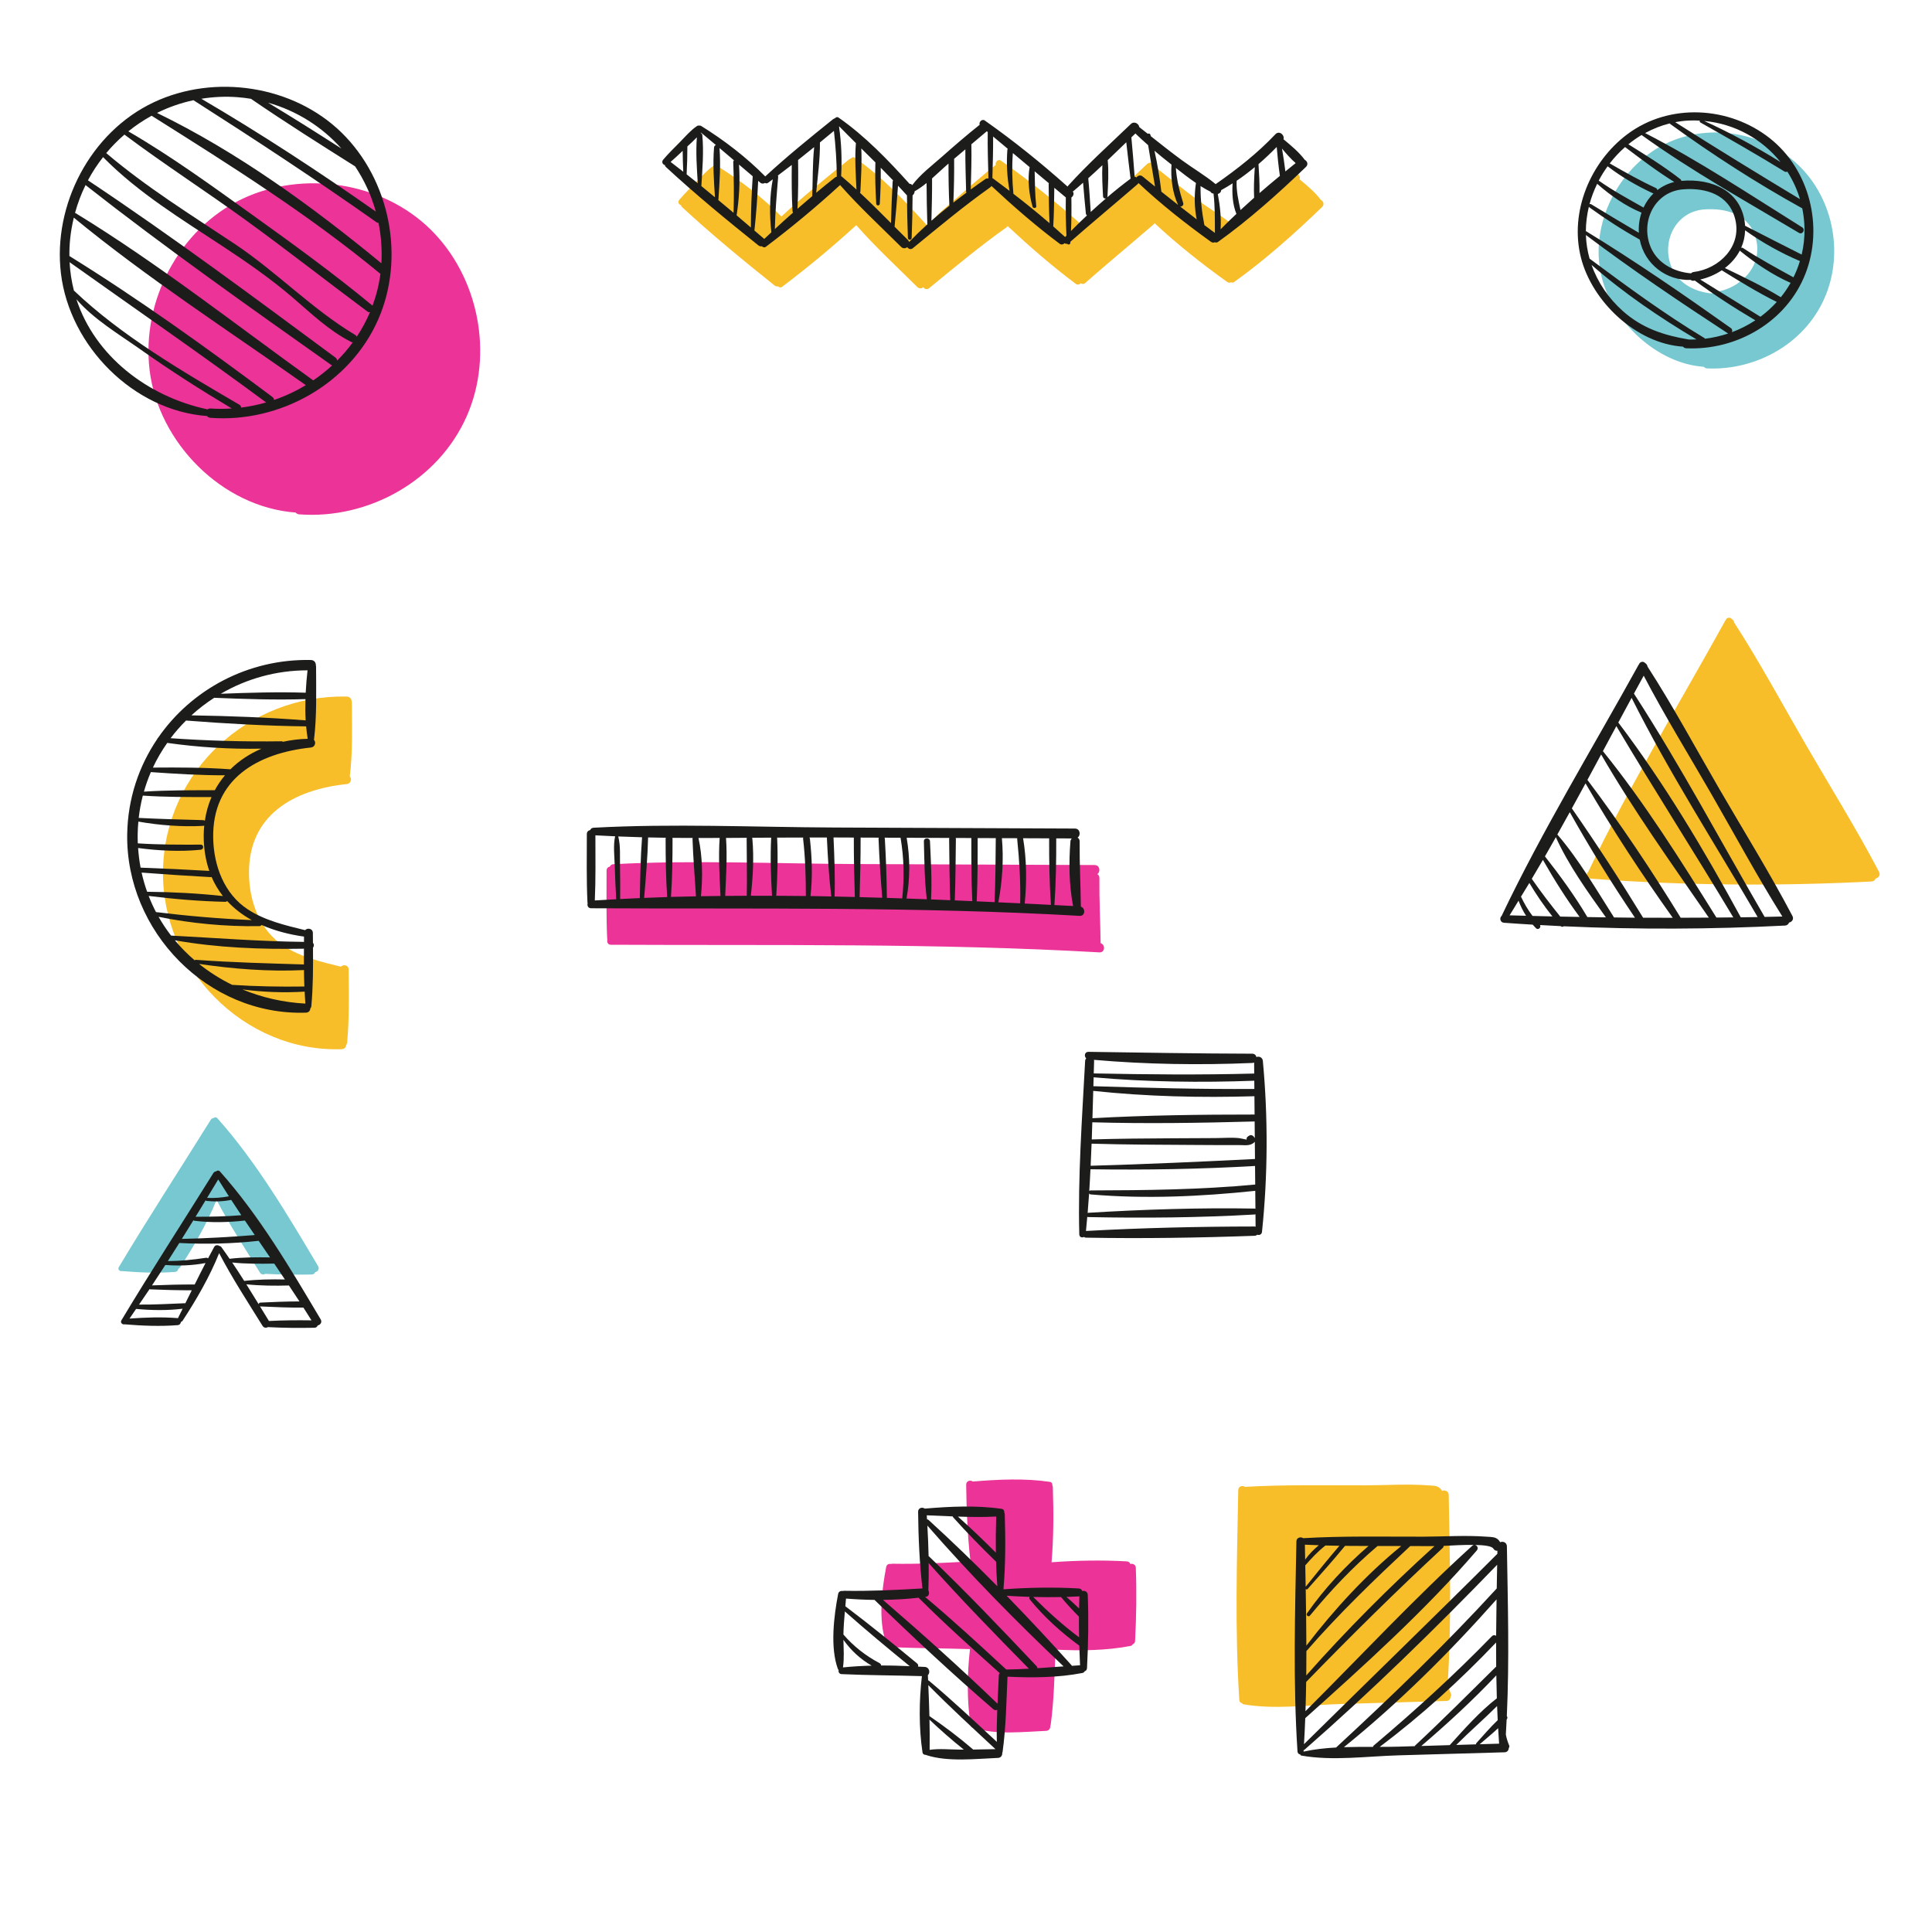 <svg version="1.1" viewBox="0 0 666.67 666.67" xmlns="http://www.w3.org/2000/svg">
 <defs>
  <clipPath id="clipPath24">
   <path d="m0 500h500v-500h-500z"/>
  </clipPath>
 </defs>
 <g transform="matrix(1.333 0 0 -1.333 0 666.67)">
  <g clip-path="url(#clipPath24)">
   <g transform="translate(231.77 30.732)">
    <path d="M 0,0 C 0.01,0.01 0.02,0.021 0.02,0.03 0,-0.02 -0.01,-0.03 0,0" fill="#1c1c1b"/>
   </g>
   <g transform="translate(197.5 27.213)">
    <path d="m0 0c0.32-0.07 0.25-0.061 0 0" fill="#1c1c1b"/>
   </g>
   <g transform="translate(486.42 274.42)">
    <path d="m0 0c-5.844 11.132-12.536 21.897-18.861 32.777-6.148 10.6-11.993 21.479-18.647 31.789-0.05 0.38-0.291 0.709-0.619 0.911-0.519 0.607-1.392 0.304-1.594-0.329-0.025-0.038-0.063-0.05-0.076-0.088-11.866-21.48-24.845-42.732-35.408-64.883-0.024-0.05-0.024-0.088-0.037-0.126-0.646-0.456-0.456-1.72 0.555-1.797 24.112-1.783 48.616-1.973 72.764-0.733 0.557 0.038 0.911 0.379 1.063 0.797 0.696 0.101 1.302 0.848 0.86 1.682" fill="#f7be2a"/>
   </g>
   <g transform="translate(456.8 262.77)">
    <path d="m0 0c-11.187 19.247-21.723 39.127-33.831 57.809 0.842 1.547 1.682 3.097 2.529 4.638 5.448-10.418 11.673-20.49 17.533-30.673 6.076-10.557 11.891-21.347 18.361-31.67-1.532-0.041-3.062-0.07-4.592-0.104m-6.177-0.1c-9.411 17.29-19.79 34.706-31.701 50.425 1.146 2.13 2.293 4.257 3.444 6.378 9.731-19.418 21.71-37.97 32.635-56.744-1.461-0.03-2.918-0.035-4.378-0.059m-6.308-0.065c-3e-3 5e-3 -2e-3 9e-3 -5e-3 0.014-9.086 14.576-18.552 29.687-29.372 43.063 1.16 2.16 2.319 4.32 3.479 6.478 9.862-16.633 20.348-32.912 30.272-49.516-1.459-0.022-2.916-0.022-4.374-0.039m-9.247-0.05c-7.45 12.156-15.55 24.295-24.14 35.686 1.185 2.193 2.369 4.387 3.548 6.582 8.391-14.494 18.376-28.443 27.876-42.236-2.429-0.023-4.857-0.023-7.284-0.032m-9.725 6e-3c-5.859 9.581-12.03 19.085-18.442 28.304 1.182 2.155 2.366 4.31 3.537 6.472 6.894-11.882 14.607-23.605 22.577-34.791-2.558-5e-3 -5.114 5e-3 -7.672 0.015m-7.522 0.069c-4.584 7.192-9.124 15.031-14.676 21.471 1.079 1.923 2.154 3.849 3.218 5.782 5.207-9.309 10.892-18.478 16.869-27.318-1.803 0.01-3.608 0.048-5.411 0.065m-6.909 0.1c-3.209 5.425-7.069 10.749-10.978 15.709 0.948 1.65 1.888 3.305 2.822 4.964 3.271-7.241 8.288-14.232 12.95-20.747-1.597 0.018-3.196 0.052-4.794 0.074m-7.016 0.125c-2.568 3.187-5.037 6.409-7.371 9.775 0.965 1.631 1.934 3.259 2.882 4.902 2.866-5.031 6.05-10.118 9.503-14.77-1.671 0.026-3.342 0.062-5.014 0.093m-7.183 0.17c-1.173 1.548-2.141 3.198-2.981 4.989 0.717 1.184 1.454 2.354 2.163 3.545 1.79-3.005 3.779-5.932 5.974-8.666-1.717 0.035-3.437 0.09-5.156 0.132m-5.934 0.152c0.79 1.254 1.545 2.532 2.318 3.798 0.5-1.362 1.155-2.679 1.946-3.907-1.422 0.038-2.841 0.062-4.264 0.109m73.223-0.174c-5.853 11.135-12.542 21.895-18.859 32.775-6.156 10.601-12.002 21.485-18.65 31.788-0.057 0.386-0.288 0.719-0.616 0.915-0.524 0.607-1.403 0.304-1.603-0.329-0.024-0.035-0.056-0.051-0.078-0.09-11.866-21.476-24.839-42.736-35.409-64.882-0.02-0.043-0.02-0.083-0.034-0.126-0.647-0.451-0.457-1.721 0.56-1.796 2.479-0.184 4.964-0.345 7.451-0.491 0.274-0.318 0.557-0.627 0.849-0.924 0.574-0.583 1.414 0.2 1.042 0.824 1.779-0.098 3.557-0.197 5.337-0.281 0.27-0.237 0.576-0.211 0.811-0.04 19.068-0.873 38.282-0.792 57.269 0.185 0.562 0.029 0.916 0.371 1.061 0.785 0.702 0.109 1.308 0.851 0.869 1.687" fill="#1c1c1b"/>
   </g>
   <g transform="translate(375.62 61.581)">
    <path d="m0 0c-0.393 0.911-0.671 1.86-0.86 2.821 1.037 16.104 0.531 32.638 0.265 48.729-0.012 1.024-1.024 1.366-1.733 1.062-0.848 1.454-1.947 1.303-3.833 1.442-5.275 0.38-10.752 0-16.053-0.013-10.348-0.024-20.771 0.216-31.119-0.392-0.62 0.443-1.733 0.177-1.746-0.835-0.341-17.988-0.898-36.445 0.278-54.395 0.038-0.468 0.355-0.708 0.709-0.746 0.038-0.14 0.113-0.266 0.291-0.291 8.058-1.443 16.964-0.177 25.123 0.051 9.158 0.265 18.33 0.531 27.489 0.796 0.721 0.013 1.075 0.57 1.087 1.126 0.14 0.165 0.203 0.392 0.102 0.645" fill="#f7be2a"/>
   </g>
   <g transform="translate(383.04 48.604)">
    <path d="m0 0c1.562 1.354 3.229 2.71 4.774 4.151 0.076-1.337 0.155-2.672 0.254-4.002-1.675-0.049-3.352-0.099-5.028-0.149m4.504 9.887c0.045-1.221 0.102-2.439 0.162-3.656-1.95-1.838-3.733-3.983-5.516-5.921-0.1-0.11-0.122-0.229-0.1-0.338-1.705-0.05-3.411-0.101-5.117-0.152 3.434 3.449 7.13 6.642 10.571 10.067m-19.617-10.335c6.733 5.761 13.339 11.826 19.418 18.28 0.028-1.982 0.076-3.962 0.134-5.939-4.474-3.471-8.412-7.95-12.191-12.122zm-1.714-0.051c-1.406-0.041-2.812-0.083-4.218-0.125-1.582-0.047-3.202-0.055-4.834-0.057 10.78 8.104 20.84 17.258 30.131 27.023-7e-3 -2.091-1e-3 -4.182 0.018-6.272-0.041-0.028-0.084-0.042-0.124-0.081-6.908-6.821-13.724-13.681-20.834-20.296-0.066-0.061-0.11-0.126-0.139-0.192m-10.781-0.184c-2.501 3e-3 -5.03 7e-3 -7.543-0.076 14.236 11.49 27.387 24.568 39.518 38.261-0.051-3.138-0.092-6.281-0.111-9.426-0.33 0.205-0.76 0.231-1.114-0.135-9.709-10.001-19.931-19.287-30.576-28.277-0.116-0.098-0.164-0.221-0.174-0.347m-9.477-0.083c-0.027-0.024-0.036-0.052-0.058-0.078-2.884-0.159-5.73-0.46-8.457-1.068 1e-3 9e-3 6e-3 0.016 6e-3 0.025 9e-3 0.124 0.014 0.248 0.023 0.372 0.09 0.02 0.179 0.055 0.263 0.129 17.303 15.137 33.843 31.317 49.832 47.845-0.037-2.039-0.075-4.083-0.111-6.131-13.189-14.42-27.158-27.829-41.498-41.094m-8.069 7.521c15.248 13.667 31.059 27.881 44.409 43.414 0.525 0.611 0.055 1.381-0.555 1.429 2.412-0.045 4.429-0.281 4.83-0.948 0.278-0.461 0.679-0.607 1.059-0.562-4e-3 -0.264-0.01-0.529-0.014-0.794-16.56-16.56-33.396-32.825-50.057-49.28 0.131 2.241 0.244 4.487 0.328 6.741m3.511 44.76c-1.322-1.093-2.534-2.324-3.535-3.715-0.025 1.287-0.051 2.575-0.074 3.857 1.202-0.066 2.405-0.099 3.609-0.142m1.705-0.068c1.209-0.033 2.418-0.053 3.627-0.071-2.985-3.474-5.859-7.039-8.734-10.604-0.034 1.846-0.068 3.689-0.104 5.529 1.606 1.85 3.248 3.605 5.191 5.121 0.01 8e-3 0.013 0.017 0.02 0.025m11.154-0.125c-5.954-5.154-11.423-11.016-15.939-17.46-0.313-0.447 0.412-1.015 0.763-0.589 5.377 6.548 11.069 12.553 17.526 18.045 1.484-2e-3 2.968-2e-3 4.45-6e-3 0.562-2e-3 1.126-2e-3 1.688-4e-3 -9.164-7.44-17.388-16.443-24.57-25.785-0.016 4.892-0.082 9.786-0.168 14.661 0.132-0.133 0.342-0.173 0.507 0.013 3.263 3.685 6.543 7.356 9.671 11.157 2.024-0.022 4.048-0.028 6.072-0.032m17.088-0.035c-11.633-10.533-22.792-21.717-33.195-33.475 0.023 2.1 0.033 4.201 0.031 6.303 8.433 9.698 17.509 18.411 26.877 27.187 2.095-6e-3 4.191-0.012 6.287-0.015m2.376 0.06c1.999 0.104 5.251 0.301 7.995 0.252-0.201 8e-3 -0.415-0.058-0.612-0.238-14.932-13.544-28.868-28.54-43.159-42.799 0.081 2.519 0.143 5.042 0.178 7.571 11.512 11.856 23.214 23.431 35.335 34.673 0.18 0.168 0.249 0.355 0.263 0.541m16.953-51.657c-0.388 0.912-0.672 1.859-0.862 2.824 0.083 1.29 0.141 2.587 0.206 3.882h1e-3c0.272 0.317 0.23 0.665 0.046 0.906 0.678 14.579 0.252 29.435 0.019 43.941-0.017 1.021-1.027 1.364-1.741 1.056-0.838 1.458-1.948 1.314-3.833 1.45-5.277 0.378-10.751-4e-3 -16.047-0.016-10.353-0.021-20.778 0.219-31.118-0.39-0.628 0.446-1.731 0.177-1.749-0.834-0.343-17.986-0.892-36.446 0.283-54.396 0.03-0.467 0.355-0.708 0.702-0.743 0.04-0.142 0.122-0.269 0.295-0.3 8.056-1.435 16.959-0.176 25.12 0.058 9.165 0.264 18.33 0.526 27.495 0.79 0.717 0.02 1.072 0.573 1.081 1.127 0.141 0.163 0.207 0.398 0.102 0.645" fill="#1c1c1b"/>
   </g>
   <g transform="translate(294.02 94.272)">
    <path d="m0 0c-0.025 0.848-0.797 1.164-1.404 0.986-0.127 0.355-0.431 0.646-0.937 0.684-6.413 0.367-13.055 0.24-19.468-0.228 0.544 6.413 0.544 13.004 0.329 19.431-0.013 0.189-0.051 0.354-0.126 0.493 0.038 0.417-0.153 0.822-0.697 0.899-6.426 0.948-13.396 0.619-19.873 0.075-0.645 0.456-1.745 0.203-1.733-0.835 0.076-6.591 0.354-13.282 1.113-19.835-6.767-0.405-13.472-0.733-20.265-0.608-0.114 0-0.215-0.038-0.304-0.063-0.531 0.102-1.113-0.113-1.239-0.733-1.113-5.718-2.113-13.877-0.076-19.444 0.051-0.113 0.126-0.202 0.215-0.278-0.139-0.468 0.101-1.024 0.772-1.063 6.919-0.316 13.851-0.303 20.771-0.518-0.746-6.4-0.809-13.359 0.151-19.709 0.077-0.506 0.482-0.695 0.886-0.67 0.038-0.025 0.089-0.051 0.14-0.063 5.502-1.809 12.814-0.962 18.532-0.721 0.772 0.037 1.126 0.682 1.088 1.29 0.038 0.063 0.075 0.151 0.088 0.24 0.886 6.439 0.975 13.017 1.266 19.494 6.425-0.303 13.054-0.265 19.367 0.948 0.303 0.064 0.493 0.228 0.607 0.444 0.316 0.1 0.581 0.366 0.607 0.809 0.329 6.287 0.443 12.688 0.19 18.975" fill="#eb3398"/>
   </g>
   <g transform="translate(277.48 68.902)">
    <path d="m0 0c-0.028 0.045-0.042 0.092-0.081 0.135-5.443 6.058-11.064 12.093-16.816 18.006 1.975-0.136 3.97-0.225 5.97-0.29-0.121-0.189-0.146-0.446 0.035-0.67 3.691-4.541 8.084-8.505 12.802-11.952 0.049-1.701 0.111-3.398 0.195-5.086-0.703-0.043-1.403-0.096-2.105-0.143m-8.917-0.613c-0.02 0.182-0.081 0.367-0.241 0.536-9.111 9.632-18.259 19.277-27.861 28.425-0.025 0.024-0.053 0.032-0.08 0.051-0.052 2.641-0.172 5.279-0.319 7.909 11.012-12.66 23.075-24.915 35.265-36.454-2.256-0.161-4.51-0.324-6.764-0.467m-8.086-0.338c-2e-3 1e-3 -2e-3 2e-3 -3e-3 4e-3 -6.89 6.368-13.803 12.767-21.007 18.786 0.076 0.011 0.152 0.017 0.228 0.027 0.826 0.116 0.965 1.071 0.609 1.685 4e-3 0.03 0.017 0.053 0.019 0.087 0.09 2.307 0.1 4.629 0.078 6.951 8.354-9.375 17.145-18.379 25.945-27.334-1.951-0.105-3.905-0.188-5.869-0.206m-1.695-0.946c-0.121-0.166-0.215-0.359-0.226-0.613-0.098-2.424-0.222-4.86-0.331-7.298-9.587 9.238-19.566 18.178-29.658 26.876 3.082 0.032 6.161 0.215 9.213 0.566 6.753-6.75 13.894-13.141 21.004-19.513 0-6e-3 -3e-3 -0.012-2e-3 -0.018m-0.735-17.788c-5.778 5.352-11.527 10.752-17.558 15.82-0.076 0.063-0.156 0.091-0.236 0.104-0.02 0.449-0.038 0.904-0.059 1.351 0.676 0.609 0.412 2.047-0.782 2.124-0.587 0.038-1.178 0.056-1.765 0.089 0.097 0.267 0.058 0.571-0.242 0.818-6.105 5.038-12.259 10.035-18.577 14.806 0.059 0.661 0.12 1.322 0.176 1.984 2.447-0.198 4.911-0.314 7.378-0.344 9.991-9.68 20.241-19.223 30.769-28.311 0.325-0.281 0.704-0.282 1.005-0.134-0.11-2.771-0.169-5.544-0.109-8.307m-6.142-1.99c-0.018 0.02-0.025 0.043-0.046 0.062-3.538 3.043-7.329 5.901-11.173 8.545-0.031 0.02-0.06 7e-3 -0.09 0.017-0.068 2.689-0.171 5.381-0.288 8.054 5.593-5.693 11.494-11.087 17.335-16.524 0.025-0.022 0.051-0.027 0.075-0.046-1.938-0.054-3.876-0.088-5.813-0.108m-3.431-0.016c-2.59 0.015-5.258 0.313-7.822-0.058 0.043 2.588 0.02 5.203-0.038 7.823 2.838-2.704 5.814-5.314 8.887-7.761-0.342 0-0.685-6e-3 -1.027-4e-3m-20.395 21.776c1e-3 0.229-0.099 0.457-0.374 0.602-3.559 1.876-6.747 4.36-9.371 7.419v0.028c0.042 1.991 0.2 3.969 0.375 5.944 5.483-4.855 11.125-9.539 16.799-14.168-2.473 0.111-4.951 0.189-7.429 0.175m-9.863-0.499c0.362 2.348 0.161 4.759 0.12 7.147 1.946-2.741 4.386-5.005 7.312-6.684-2.484-0.066-4.965-0.208-7.432-0.463m28.413 39.095c0.017-0.084 0.048-0.168 0.12-0.247 3.536-3.944 7.307-7.788 11.11-11.485 0.062-2.125 0.153-4.247 0.318-6.352-5.812 5.896-11.753 11.656-17.8 17.157-0.13 0.119-0.271 0.163-0.405 0.164-0.022 0.348-0.036 0.698-0.059 1.046 2.216-0.092 4.464-0.196 6.716-0.283m11.256-0.036c-0.095-3.097-0.134-6.225-0.09-9.353-3.18 3.194-6.461 6.345-9.816 9.337 3.321-0.112 6.647-0.158 9.906 0.016m16.79-20.843c1.426-1.744 3.012-3.446 4.595-5.039 0.012-0.012 0.024-0.014 0.037-0.025-0.011-1.787 3e-3 -3.577 0.037-5.366-4.241 3.187-8.127 6.691-11.874 10.454 2.405-0.064 4.812-0.072 7.205-0.024m4.742 0.21c-0.04-1.055-0.047-2.116-0.066-3.176-1.059 1.027-2.157 2.038-3.278 2.995 1.06 0.033 2.116 0.076 3.166 0.137 0.068 4e-3 0.117 0.031 0.178 0.044m2.166 0.353c-0.034 0.842-0.799 1.165-1.41 0.986-0.121 0.355-0.431 0.648-0.934 0.676-6.411 0.369-13.053 0.249-19.474-0.223 0.549 6.42 0.544 13.006 0.333 19.433-6e-3 0.192-0.055 0.353-0.127 0.492 0.039 0.418-0.153 0.825-0.692 0.904-6.423 0.947-13.399 0.614-19.878 0.064-0.645 0.46-1.742 0.204-1.731-0.827 0.073-6.595 0.357-13.281 1.119-19.837-6.771-0.409-13.473-0.727-20.267-0.612-0.118 2e-3 -0.214-0.027-0.31-0.055-0.526 0.099-1.115-0.116-1.235-0.734-1.113-5.716-2.109-13.883-0.075-19.448 0.041-0.112 0.117-0.201 0.206-0.275-0.132-0.472 0.112-1.031 0.78-1.061 6.914-0.313 13.845-0.309 20.765-0.517-0.749-6.41-0.801-13.365 0.153-19.718 0.075-0.501 0.479-0.693 0.889-0.662 0.042-0.027 0.085-0.055 0.135-0.072 5.51-1.806 12.812-0.951 18.535-0.715 0.776 0.031 1.132 0.684 1.085 1.284 0.042 0.07 0.073 0.152 0.088 0.252 0.888 6.435 0.98 13.005 1.269 19.49 6.425-0.307 13.06-0.269 19.372 0.951 0.294 0.056 0.49 0.226 0.608 0.442 0.316 0.099 0.58 0.364 0.603 0.807 0.332 6.285 0.44 12.686 0.193 18.975" fill="#1c1c1b"/>
   </g>
   <g transform="translate(111.36 440.82)">
    <path d="m0 0c-12.536 12.245-32.865 15.269-48.614 7.843-16.344-7.717-26.16-26.489-24.023-44.301 2.252-18.797 18.773-35.521 37.812-36.913 0.202-0.253 0.493-0.43 0.885-0.467 17.988-1.367 36.141 8.778 43.453 25.527 7.021 16.04 2.998 36.091-9.513 48.311" fill="#eb3398"/>
   </g>
   <g transform="translate(98.726 431.97)">
    <path d="m0 0c-17.865 14.716-37.209 28.79-58.077 38.924 2.963 1.477 6.128 2.583 9.431 3.293 16.003-10.217 31.862-20.631 47.374-31.584 0.184-0.13 0.363-0.17 0.535-0.176 0.662-3.317 0.932-6.767 0.752-10.293-3e-3 -0.056-0.012-0.109-0.015-0.164m-2.3-10.995c-0.026 0.029-0.037 0.062-0.069 0.089-9.919 8.202-20.396 15.813-30.852 23.311-10.487 7.519-21.1 15.265-32.284 21.747 1.881 1.523 3.899 2.876 6.027 4.043 20.415-12.85 40.45-25.429 59.114-40.838 0.038-0.031 0.08-0.038 0.118-0.064-0.374-2.886-1.077-5.655-2.054-8.288m-4.08-8.02c-0.078 0.18-0.198 0.349-0.415 0.479-11.144 6.663-20.367 16.356-31.228 23.585-11.323 7.536-22.823 14.656-33.205 23.479 1.437 1.728 3.018 3.325 4.711 4.788 10.19-7.629 20.947-14.561 31.257-22.031 10.696-7.749 21.074-15.897 31.662-23.784 0.214-0.159 0.442-0.188 0.657-0.144-0.952-2.238-2.103-4.37-3.439-6.372m-5.057-6.166c-0.035 0.287-0.175 0.569-0.461 0.78-21.069 15.593-42.242 31.349-64.065 45.88 1.127 2.129 2.453 4.126 3.916 6.004 9.138-9.281 20.291-16.042 31.12-23.174 6.14-4.045 12.178-8.232 17.775-13.014 4.892-4.178 9.512-8.7 15.301-11.637 0.157-0.079 0.309-0.115 0.455-0.122-1.226-1.672-2.574-3.251-4.041-4.717m-6.202-5.131c-20.239 14.557-40.209 30.274-61.489 43.279-0.059 0.035-0.119 0.051-0.179 0.064 0.685 2.515 1.605 4.925 2.722 7.215 20.625-16.19 42.187-31.394 63.577-46.545 0.095-0.068 0.188-0.092 0.281-0.125-1.539-1.41-3.177-2.716-4.912-3.888m-10.143-5.07c-0.026 0.29-0.155 0.575-0.44 0.788-17.066 12.75-34.422 25.255-52.54 36.477-0.016 1.471 0.043 2.965 0.201 4.487 0.193 1.859 0.516 3.673 0.941 5.444 18.971-15.613 39.982-29.209 60.067-43.36-2.589-1.556-5.348-2.849-8.229-3.836m-8.539-1.976c0 0.28-0.115 0.558-0.429 0.742-14.642 8.562-30.501 17.803-42.846 29.561-0.606 2.355-0.981 4.807-1.115 7.34 16.979-12.084 34.129-23.9 50.878-36.307-2.114-0.608-4.282-1.062-6.488-1.336m-7.934-0.231c-0.317 0.022-0.552-0.079-0.739-0.226-15.656 3.336-29.186 13.907-33.952 28.504 4.503-5.206 11.137-9.139 16.584-12.99 7.666-5.42 15.574-10.476 23.638-15.281-1.828-0.121-3.674-0.132-5.531-7e-3m7.076 80.585c1.156-0.09 2.293-0.233 3.415-0.415 8.833-6.055 17.919-11.793 26.973-17.5 2.357-3.558 4.186-7.493 5.351-11.695-14.678 10.307-29.689 20.14-45.165 29.206 3.05 0.49 6.201 0.652 9.426 0.404m26.828-13.288c-6.282 4.024-12.596 8.021-18.988 11.869 7.489-2.108 14.008-6.288 18.988-11.869m0.034 4.132c-12.533 12.241-32.859 15.266-48.616 7.833-16.342-7.708-26.154-26.485-24.02-44.3 2.25-18.788 18.774-35.521 37.819-36.912 0.194-0.25 0.484-0.432 0.879-0.462 17.993-1.363 36.143 8.777 43.459 25.52 7.012 16.044 2.99 36.101-9.521 48.321" fill="#1c1c1b"/>
   </g>
   <g transform="translate(91.088 318.13)">
    <path d="m0 0c0 0.088-0.025 0.165-0.051 0.253 0.038 0.683-0.379 1.417-1.277 1.429-25.465 0.544-47.147-19.354-47.565-45.072-0.404-25.11 20.873-47.083 46.287-46.211 0.734 0.025 1.101 0.557 1.126 1.113 0.139 0.127 0.228 0.304 0.253 0.544 0.569 6.3 0.455 12.663 0.392 18.976 0 1.163-1.404 1.391-1.998 0.721-5.073 1.239-10.412 2.479-14.827 5.376-6.135 4.01-8.817 11.284-8.968 18.38-0.342 15.471 11.574 22.088 25.3 23.517 1.088 0.114 1.379 1.379 0.784 1.974 0.772 6.186 0.557 12.827 0.544 19" fill="#f7be2a"/>
   </g>
   <g transform="translate(59.546 300.99)">
    <path d="m0 0c-6.606 0.481-13.327 0.488-19.965 0.435 1.048 2.251 2.308 4.377 3.716 6.392 8.052-1.136 16.245-1.652 24.385-1.494-3.045-1.313-5.787-3.096-8.049-5.356-0.031 5e-3 -0.054 0.021-0.087 0.023m-3.939-5.427c-6.098 1e-3 -12.263 0.033-18.351-0.365 0.494 1.737 1.096 3.425 1.796 5.06 6.361-0.448 12.806-0.839 19.183-0.828-0.994-1.189-1.883-2.473-2.628-3.867m2.1-27.389c-6.47 0.705-13.102 1.048-19.62 1.106-0.575 1.605-1.05 3.264-1.431 4.966 5.941-0.463 11.89-0.846 17.839-1.174 0.106-6e-3 0.194 0.015 0.278 0.041 0.78-1.812 1.764-3.457 2.934-4.939m1.101-1.294c1.803-1.955 3.95-3.596 6.375-4.937-8.33 0.361-16.525 1.06-24.804 2.077-0.707 1.346-1.333 2.744-1.893 4.179 6.539-0.814 13.229-1.372 19.795-1.522 0.237-5e-3 0.412 0.077 0.527 0.203m8.905-6.193c3.311-1.455 7.013-2.455 10.984-3.01-4e-3 -0.456-1e-3 -0.914-5e-3 -1.37-11.526 0.117-22.908 1.027-34.408 1.629-1.188 1.536-2.264 3.161-3.232 4.859 8.536-1.735 17.42-2.548 26.089-2.41 0.273 4e-3 0.457 0.131 0.572 0.302m-7.521-15.509c-0.024 1e-3 -0.043-7e-3 -0.064-0.01-3.085 1.498-5.957 3.332-8.59 5.434 8.875-1.317 18.033-2.019 26.989-1.597 0.06 3e-3 0.104 0.025 0.156 0.038 0.018-1.43 0.047-2.86 0.105-4.287-6.218-0.09-12.384 0.015-18.596 0.422m18.863-4.848c-5.738 0.308-11.241 1.579-16.294 3.665 5.334-0.692 10.736-0.901 16.104-0.565 0.055-1.034 0.105-2.068 0.19-3.1m-28.662 11.201c-1.858 1.585-3.568 3.326-5.126 5.194 10.935-1.959 22.331-2.378 33.418-2.185-8e-3 -1.368-0.024-2.736-0.016-4.105-0.048 0.011-0.088 0.031-0.142 0.032-9.297 0.283-18.528 0.514-27.812 1.194-0.137 0.01-0.245-0.045-0.322-0.13m-14.643 29.075c5.341-0.708 10.888-0.982 16.208-0.449 0.83 0.083 0.869 1.328 0 1.324-5.475-0.027-10.842-0.025-16.284 0.328-0.033 0.791-0.047 1.588-0.036 2.394 0.015 1.094 0.086 2.171 0.182 3.24 5.491-0.963 11.247-1.402 16.774-1.106 0.105 6e-3 0.195 0.033 0.277 0.069-0.074-0.787-0.131-1.583-0.137-2.406-0.025-3.483 0.492-6.575 1.444-9.321-5.923 0.343-11.852 0.634-17.781 0.843-0.316 1.653-0.526 3.351-0.647 5.084m1.222 13.565c5.896-0.398 11.867-0.383 17.782-0.379-0.81-1.89-1.41-3.927-1.724-6.131-0.112 0.088-0.251 0.154-0.436 0.16-5.577 0.15-11.119 0.293-16.687 0.573 0.222 1.974 0.583 3.902 1.065 5.777m11.182 19.433c10.322-0.802 20.743-1.387 31.096-1.513 0.1-1.088 0.225-2.166 0.406-3.215-2.195-0.05-4.327-0.322-6.381-0.765-0.121 0.072-0.262 0.125-0.443 0.122-9.615-0.132-19.105 0.129-28.674 0.796 1.22 1.622 2.564 3.142 3.996 4.575m7.295 5.886c7.841-0.316 15.779-0.594 23.626-0.343-0.055-1.839-0.057-3.686 0.051-5.506-9.816 0.778-19.729 1.147-29.582 1.304 1.83 1.677 3.81 3.193 5.905 4.545m23.686 1.317c-7.303 0.236-14.682 0.011-21.993-0.277 6.623 3.866 14.325 6.075 22.467 6.07-0.21-1.871-0.373-3.821-0.474-5.793m1.356-14.189c1.09 0.114 1.38 1.379 0.787 1.97 0.765 6.182 0.554 12.828 0.542 18.997-1e-3 0.097-0.03 0.171-0.048 0.254 0.034 0.69-0.385 1.415-1.276 1.434-16.247 0.348-30.942-7.636-39.569-20.132-0.11-0.075-0.186-0.19-0.222-0.324-4.763-7.027-7.626-15.448-7.776-24.614-0.411-25.116 20.866-47.091 46.284-46.221 0.737 0.025 1.106 0.567 1.122 1.122 0.138 0.12 0.237 0.301 0.259 0.542 0.456 5.035 0.471 10.117 0.429 15.182 0.305 0.332 0.301 0.896-0.011 1.217-8e-3 0.859-0.015 1.718-0.023 2.576-0.01 1.161-1.408 1.391-2.006 0.717-5.075 1.239-10.413 2.485-14.827 5.375-6.128 4.012-8.812 11.289-8.965 18.382-0.335 15.471 11.579 22.09 25.3 23.523" fill="#1c1c1b"/>
   </g>
   <g transform="translate(341.92 448.38)">
    <path d="m0 0c-1.48 1.999-3.542 3.694-5.49 5.326 0.354 1.113-1.114 2.327-2.088 1.29-4.68-4.946-9.917-9.032-15.471-12.915-2.72 2.264-5.882 4.086-8.716 6.173-3.756 2.77-7.387 5.705-11.044 8.589-0.138 0.898-1.328 1.632-2.201 0.797-5.464-5.25-11.17-10.373-16.255-16.002-0.05-0.064-0.076-0.127-0.114-0.19-6.818 6.085-13.977 11.866-21.441 17.103-0.721 0.506-1.581-0.418-1.316-1.101-3.327-2.644-6.54-5.426-9.715-8.235-2.67-2.365-5.819-4.706-7.932-7.628-5.717 6.388-11.815 12.79-18.874 17.71-0.354 0.253-0.721 0.114-0.936-0.177-0.177-0.038-0.354-0.114-0.518-0.253-5.946-4.769-11.93-9.614-17.534-14.788-4.92 4.984-10.664 9.386-16.609 13.08-0.152 0.089-0.304 0.101-0.455 0.076-0.203 0.038-0.431 0.013-0.633-0.126-1.619-1.088-2.973-2.695-4.326-4.086-1.48-1.506-3.037-2.998-4.403-4.618-0.493-0.594-0.114-1.264 0.443-1.379 0.025-0.176 0.089-0.341 0.24-0.48 7.654-7.084 15.813-13.789 23.96-20.303 0.291-0.241 0.632-0.304 0.936-0.254 0.265-0.265 0.658-0.392 1.025-0.113 6.603 4.984 13.092 10.373 19.202 15.964 4.934-5.604 10.487-10.74 15.787-15.99 0.52-0.518 1.152-0.417 1.607-0.075 0.241-0.456 0.898-0.709 1.442-0.266 6.566 5.376 13.042 10.79 19.975 15.711 0.151 0.114 0.278 0.241 0.367 0.392 5.604-5.224 11.524-10.385 17.647-14.952 0.455-0.342 0.949-0.202 1.29 0.139 0.303-0.228 0.747-0.278 1.126 0.051 5.844 5.148 11.84 10.094 17.735 15.193 0.114 0.101 0.189 0.214 0.24 0.328 5.883-5.515 12.208-10.487 18.748-15.192 0.379-0.278 0.759-0.278 1.063-0.127 0.24-0.114 0.518-0.126 0.797 0.076 7.969 5.692 15.685 12.587 22.745 19.393 0.708 0.683 0.353 1.518-0.304 1.859" fill="#f7be2a"/>
   </g>
   <g transform="translate(332.74 455.75)">
    <path d="m0 0c-0.243 1.978-0.534 3.949-0.871 5.914 1.103-1.331 2.255-2.651 3.532-3.758-0.888-0.703-1.773-1.435-2.661-2.156m-6.959 1.892c1.643 1.405 3.207 2.899 4.716 4.441 0.202-2.5 0.468-5.007 0.821-7.485-1.769-1.457-3.533-2.937-5.276-4.451 0.048 2.489-0.103 5.022-0.261 7.495m-1.134-8.701c-1.188-1.05-2.365-2.113-3.525-3.189-0.555 2.53-1.103 4.901-1.002 7.579 1.631 1.09 3.189 2.288 4.706 3.537-0.166-2.629-0.31-5.314-0.179-7.927m-8.679-8.169c0.197 3.034-0.157 6.141-0.721 9.134 0.484 0.124 0.877 0.533 0.863 0.992 1.011 0.551 1.994 1.147 2.965 1.765-0.167-2.601-3e-3 -5.498 0.988-7.904-1.392-1.314-2.768-2.638-4.095-3.987m-4.205 1.094c-0.639 3.393-1.027 6.632-0.981 10.097 0.838-0.528 1.688-1.024 2.558-1.455 0.15-0.294 0.444-0.489 0.801-0.493 0.39-3.403 0.347-6.748 0.355-10.182-0.918 0.668-1.824 1.352-2.733 2.033m-6.241 4.783c0.443-0.021 0.936 0.372 0.776 0.888-0.954 3.069-1.684 5.933-1.914 9.108 1.677-1.321 3.412-2.666 5.204-3.885-0.446-3.021-0.436-6.329 0.194-9.412-1.428 1.09-2.847 2.192-4.26 3.301m-4.891 3.869c0 8e-3 4e-3 0.014 3e-3 0.022-0.428 3.524-0.998 7.081-1.785 10.569 1.298-1.104 2.613-2.191 3.962-3.235 0.151-0.116 0.302-0.236 0.452-0.353 0-3e-3 -2e-3 -5e-3 -2e-3 -9e-3 -0.238-3.455 0.235-7.247 1.695-10.415-1.445 1.137-2.893 2.268-4.325 3.421m-4.866 3.941c-0.566 0.461-1.261 0.204-1.562-0.263-0.147 0.099-0.312 0.158-0.483 0.176-0.261 3.4-0.515 6.803-0.848 10.197 0.347 0.334 0.695 0.671 1.043 1.003 1.07-1.043 2.185-2.035 3.302-3.026 0.572-3.572 1.185-7.139 1.781-10.707-1.078 0.872-2.156 1.744-3.233 2.62m-9.138-5.406c0.031 0.068 0.051 0.146 0.056 0.236 0.16 3.023 0.363 6.327 0.066 9.383 1.61 1.537 3.206 3.083 4.804 4.627 0.341-3.144 0.729-6.283 1.113-9.421-2.061-1.528-4.072-3.145-6.039-4.825m-4.277-3.795c-0.191 2.91-0.357 5.825-0.638 8.728 1.232 1.106 2.447 2.235 3.654 3.372-0.137-2.675 0.039-5.478 0.176-8.069 0.023-0.451 0.431-0.622 0.754-0.521-1.334-1.147-2.654-2.314-3.946-3.51m-5.108-4.924c0.123 2.888 0.15 5.791 0.102 8.676 0.5 0.339 0.771 0.989 0.364 1.554 0.049 0.03 0.099 0.043 0.147 0.083 0.855 0.707 1.683 1.45 2.519 2.181 0.201-2.657 0.469-5.311 0.72-7.963 0.022-0.227 0.141-0.386 0.294-0.487-1.408-1.328-2.794-2.674-4.146-4.044m-1.535-1.569c-0.014 0.013-0.018 0.031-0.032 0.045-0.992 0.917-2.002 1.822-3.025 2.719 0.203 3.326 0.23 6.659 0.273 9.992 0.971-0.815 1.946-1.627 2.917-2.444 0.021-0.018 0.045-0.022 0.067-0.038-0.057-3.293-5e-3 -6.61 0.165-9.901-0.121-0.125-0.245-0.248-0.365-0.373m-13.372 11.198c-0.332 3.543-0.405 7.008-0.141 10.545 1.447-1.211 2.892-2.425 4.34-3.635-0.573-3.257-0.146-7.093 0.764-10.245 0.145-0.504 1.017-0.433 0.954 0.13-0.346 3.055-0.354 5.993-0.413 9.021 1.224-1.024 2.446-2.05 3.671-3.075-0.027-0.077-0.05-0.157-0.049-0.253 0.05-3.368 0.061-6.739 0.237-10.102-3.035 2.622-6.178 5.164-9.363 7.614m-5.331 4.014c-0.036 0.026-0.073 0.033-0.109 0.052 0.095 3.584 0.212 7.176 0.188 10.76 1.26-1.057 2.521-2.113 3.783-3.169-0.051-0.091-0.086-0.196-0.095-0.32-0.26-3.525-0.08-7.1 0.576-10.578-1.445 1.101-2.894 2.19-4.343 3.255m-1.976-0.237c-1.254-0.866-2.495-1.756-3.728-2.658 0.101 3.888 0.237 7.805 0.158 11.698 1.335 1.121 2.675 2.238 3.999 3.371 0.079-0.067 0.158-0.132 0.237-0.198-0.067-4.006 0.078-8.022 0.183-12.029-0.26 0.059-0.549 0.024-0.849-0.184m-8.234-6.06c0.168 3.773 0.233 7.561 0.2 11.337 0.967 0.818 1.935 1.635 2.906 2.45-0.028-3.636 0.11-7.29 0.2-10.914 3e-3 -0.118 0.04-0.212 0.089-0.294-1.14-0.848-2.276-1.701-3.395-2.579m-5.679-4.698c0.104 3.65 0.185 7.31 0.165 10.962 1.454 1.281 2.851 2.634 4.258 3.842-0.012-3.641 0.049-7.29 0.226-10.923-1.577-1.261-3.137-2.545-4.649-3.881m-5.768-5.495c-0.056 0.176-0.148 0.35-0.311 0.511-1.158 1.139-2.31 2.291-3.462 3.446 0.34 3.532 0.653 7.068 0.895 10.608 0.741-0.793 1.486-1.581 2.208-2.394 0.034-0.038 0.072-0.056 0.108-0.089 0.018-3.678 0.105-7.361 0.242-11.033 0.023-0.625 0.948-0.626 0.971 0 0.136 3.665 0.222 7.342 0.241 11.013 0.308 0.254 0.525 0.64 0.524 1.055 1.08 0.603 2.103 1.344 3.095 2.145 3e-3 -3.568 0.093-7.142 0.197-10.703-1.62-1.469-3.194-2.986-4.708-4.559m-4.272 15.591c-0.207-3.567-0.324-7.139-0.422-10.71-2.649 2.659-5.306 5.323-8.049 7.88 0.066 0.078 0.116 0.174 0.122 0.305 0.164 3.66 0.412 7.46 0.233 11.148 1.218-1.2 2.434-2.402 3.647-3.608-0.109-3.549 0.014-7.159 0.225-10.702 0.035-0.59 0.883-0.591 0.918 0 0.183 3.082 0.29 6.213 0.246 9.311 1.075-1.08 2.141-2.171 3.195-3.273-0.061-0.099-0.107-0.211-0.115-0.351m-13.153 1.331c-0.059 0.049-0.12 0.072-0.181 0.106 0.235 4.288 0.088 8.563-0.543 12.819 0.023 0.02 0.047 0.039 0.07 0.059 1.418-1.456 2.856-2.89 4.299-4.317-0.326-3.943-0.045-8.055 0.142-12.017-1.244 1.14-2.497 2.27-3.787 3.35m-1.76-0.224c-1.64-1.292-3.266-2.614-4.879-3.958 0.4 4.305 1.01 8.653 0.972 12.972 0 0.019-8e-3 0.031-9e-3 0.049 1.216 0.994 2.421 1.994 3.628 2.994 0.444-3.941 0.717-7.878 0.746-11.846-0.156-0.038-0.311-0.096-0.458-0.211m-5.896-4.827c-1.282-1.08-2.563-2.165-3.826-3.27 0.218 4.191 0.21 8.425 0.157 12.622 1.399 1.101 2.782 2.221 4.164 3.341-0.432-4.2-0.35-8.482-0.495-12.693m-9.686-8.529c0.099 4.539 0.487 8.976 0.86 13.507 0.011 0.136-0.032 0.245-0.094 0.338 1.213 0.903 2.415 1.824 3.612 2.752-0.04-3.975-0.031-7.975 0.197-11.932 9e-3 -0.168 0.074-0.292 0.16-0.39-1.595-1.411-3.178-2.833-4.735-4.275m-0.902-0.841c-0.611-0.572-1.234-1.137-1.839-1.714-0.841 0.732-1.702 1.451-2.551 2.178 0.467 4.264 0.774 8.565 0.974 12.852 0.172-0.147 0.344-0.292 0.516-0.439 0.414-0.353 0.889-0.316 1.245-0.097 0.237-0.136 0.523-0.164 0.798 0.033 0.412 0.296 0.814 0.609 1.224 0.908-0.84-4.451-0.869-9.252-0.367-13.721m-5.302 1.243c-1.231 1.05-2.451 2.108-3.692 3.151 0.666 4.339 0.917 8.746 0.622 13.131 1.181-1.004 2.364-2.008 3.546-3.012-0.287-4.407-0.465-8.847-0.476-13.27m-4.484 3.812c-1.308 1.098-2.614 2.198-3.932 3.286 0.308 4.424 0.632 9.054 0.295 13.474 1.25-1.051 2.489-2.116 3.735-3.173-0.109-0.116-0.183-0.275-0.175-0.49 0.156-4.376 0.22-8.723 0.077-13.097m-4.812 4.011c-1.175 0.966-2.337 1.949-3.522 2.902 0.261 4.344 0.65 8.819 0.247 13.145-0.029 0.317-0.206 0.516-0.422 0.606 0.026 0.033 0.056 0.064 0.081 0.097 1.301-1.061 2.574-2.149 3.86-3.224-0.248-0.079-0.456-0.289-0.484-0.642-0.335-4.221-0.055-8.633 0.24-12.884m-7.338 5.943c0.131 2.407 0.186 4.815 0.194 7.227 0.821 0.757 1.675 1.528 2.455 2.348-0.306-3.916-6e-3 -7.942 0.24-11.878-0.962 0.769-1.92 1.545-2.889 2.303m-4.147 3.211c1.074 0.918 2.1 1.899 3.125 2.874 0.015-1.805 0.066-3.609 0.152-5.412-1.092 0.848-2.176 1.709-3.277 2.538m164.15 0.554c-1.483 1.997-3.543 3.689-5.498 5.317 0.354 1.12-1.111 2.333-2.088 1.298-4.673-4.947-9.92-9.041-15.47-12.918-2.724 2.26-5.875 4.089-8.719 6.179-2.74 2.013-5.407 4.119-8.07 6.231-0.031 0.109-0.055 0.221-0.086 0.33-0.107 0.376-0.451 0.432-0.705 0.295-0.726 0.576-1.455 1.152-2.184 1.727-0.138 0.903-1.324 1.637-2.193 0.801-5.465-5.253-11.17-10.373-16.254-16.001-0.057-0.064-0.083-0.131-0.121-0.196-6.811 6.083-13.973 11.864-21.441 17.11-0.716 0.502-1.583-0.42-1.313-1.108-3.323-2.64-6.545-5.423-9.721-8.237-2.596-2.3-5.636-4.577-7.741-7.39-0.148 0.237-0.417 0.349-0.687 0.331-5.581 6.198-11.524 12.373-18.367 17.149-0.36 0.251-0.732 0.105-0.942-0.18-0.178-0.042-0.355-0.119-0.523-0.253-5.942-4.774-11.924-9.616-17.524-14.793-4.923 4.991-10.67 9.393-16.617 13.082-0.147 0.091-0.302 0.104-0.446 0.073-0.209 0.042-0.431 0.012-0.632-0.124-1.619-1.089-2.978-2.687-4.337-4.08-1.479-1.516-3.036-2.997-4.395-4.621-0.497-0.593-0.116-1.267 0.445-1.383 0.021-0.172 0.084-0.341 0.236-0.482 7.654-7.085 15.814-13.785 23.953-20.304 0.301-0.241 0.633-0.297 0.941-0.244 0.264-0.272 0.655-0.395 1.024-0.117 6.61 4.986 13.094 10.369 19.198 15.97 4.939-5.614 10.49-10.741 15.791-16 0.519-0.514 1.156-0.418 1.603-0.07 0.25-0.459 0.907-0.715 1.448-0.272 6.569 5.377 13.043 10.79 19.97 15.711 0.163 0.115 0.284 0.251 0.372 0.396 5.6-5.228 11.521-10.383 17.648-14.956 0.455-0.339 0.946-0.192 1.284 0.14 0.193-0.137 0.433-0.195 0.677-0.153 0.224-0.307 0.783-0.228 0.815 0.251 6e-3 0.095 9e-3 0.19 0.015 0.285 5.73 5.024 11.593 9.88 17.355 14.861 0.115 0.1 0.195 0.214 0.25 0.333 5.872-5.515 12.204-10.492 18.739-15.197 0.384-0.277 0.761-0.279 1.071-0.126 0.234-0.114 0.512-0.126 0.792 0.074 7.974 5.701 15.689 12.597 22.746 19.393 0.712 0.685 0.356 1.524-0.299 1.868" fill="#1c1c1b"/>
   </g>
   <g transform="translate(441.09 445.91)">
    <path d="m0 0c5.945 0.456 11.917-1.379 13.498-7.729 1.758-7.034-4.111-12.853-10.753-13.675-0.304-0.038-0.518-0.177-0.695-0.342-4.643 0.392-9.172 2.834-10.728 7.565-2.15 6.502 1.67 13.624 8.678 14.181m22.429 13.232c-10.512 8.286-25.971 9.159-36.825 1.062-9.626-7.197-15.041-20.138-12.042-31.979 2.872-11.372 14.269-22.239 26.425-23.048 0.178-0.228 0.456-0.392 0.835-0.418 13.106-0.581 25.984 6.844 30.841 19.279 4.757 12.169 1.101 26.97-9.234 35.104" fill="#77c8d0"/>
   </g>
   <g transform="translate(451.17 435.94)">
    <path d="m0 0c-0.151 0.099-0.311 0.088-0.45 0.025 0.619 1.388 0.983 2.91 1.031 4.542 4.374-3.144 9.25-5.862 14.184-7.961-0.445-1.46-1-2.868-1.666-4.211-4.443 2.458-8.841 4.808-13.099 7.605m9.822-12.752c-4.621 2.808-9.602 5.216-14.476 7.55 1.617 1.232 2.956 2.769 3.883 4.542 0.027-0.061 0.067-0.119 0.13-0.17 3.932-3.167 8.351-6.168 12.997-8.205-0.748-1.308-1.591-2.552-2.534-3.717m-5.274-5.057c-5.212 3.182-10.386 6.423-15.577 9.638 1.994 0.459 3.897 1.276 5.568 2.389 4.615-2.86 9.357-5.781 14.236-8.192-1.279-1.409-2.691-2.699-4.227-3.835m-7.397-4c0.167 0.333 0.143 0.781-0.246 1.057-12.24 8.685-24.739 17.291-37.551 25.127 0.014 2.135 0.288 4.244 0.779 6.292 0.033-0.06 0.078-0.116 0.143-0.163 4.168-3.016 8.52-5.835 13.024-8.334 1.239-6.415 6.975-10.689 13.204-10.439 0.178-0.16 0.422-0.257 0.751-0.216 0.1 0.012 0.2 0.035 0.301 0.049 5.024-3.714 10.287-7.131 15.674-10.293-1.888-1.243-3.924-2.284-6.079-3.08m-6.953-1.688c-0.052 0.083-0.123 0.159-0.225 0.22-10.359 6.242-19.967 13.322-29.657 20.515-0.554 1.974-0.879 4.02-0.949 6.11 11.875-8.937 24.314-17.335 36.746-25.455 0.031-0.02 0.059-0.02 0.088-0.036-1.93-0.64-3.933-1.113-6.003-1.354m-4.199-0.2c-6.333 1.059-12.03 2.854-17.111 7.4-3.648 3.262-6.462 7.364-8.061 11.912 8.327-7.318 17.66-13.615 27.165-19.284-0.661-0.028-1.324-0.043-1.993-0.028m-23.716 40.307c3.396-2.982 7.292-5.75 11.476-7.47-0.55-1.634-0.801-3.402-0.686-5.212-4.123 2.438-8.246 4.869-12.328 7.378-0.173 0.106-0.33 0.085-0.452 5e-3 0.484 1.832 1.167 3.601 1.99 5.299m2.702 4.529c3.592-2.761 7.588-5.066 11.678-6.964 0.068-0.032 0.135-0.036 0.201-0.049-1.073-1.046-1.944-2.292-2.582-3.669-3.958 2.237-7.873 4.351-11.6 6.98 0.674 1.29 1.452 2.523 2.303 3.702m4.514 4.983c4.128-3.113 8.345-6.321 12.746-9.044-1.661-0.399-3.139-1.131-4.399-2.112-9e-3 0.222-0.116 0.435-0.391 0.563-4.114 1.91-8.011 4.103-11.924 6.355 1.184 1.538 2.516 2.959 3.968 4.238m17.756-32.344c-0.293-0.036-0.511-0.174-0.685-0.347-4.651 0.393-9.18 2.842-10.738 7.568-2.142 6.501 1.678 13.63 8.689 14.177 5.941 0.464 11.907-1.373 13.493-7.725 1.757-7.036-4.113-12.852-10.759-13.673m-13.479 35.46c12.901-9.293 27.104-17.184 40.746-25.332 0.918-0.548 1.738 0.866 0.835 1.429-13.326 8.312-26.681 17.226-40.667 24.406 1.997 1.093 4.13 1.939 6.363 2.501 0.038-0.059 0.085-0.114 0.15-0.161 10.864-7.885 22.27-15.24 34.017-21.744 0.049-0.026 0.094-0.028 0.142-0.045 0.339-1.65 0.543-3.351 0.582-5.097 0.054-2.402-0.206-4.711-0.724-6.91-4.899 2.469-9.778 4.964-14.658 7.469-4e-3 0.051 1e-3 0.1-3e-3 0.151-0.711 8.841-8.602 12.177-16.497 11.462-0.012 0.154-0.079 0.304-0.235 0.425-4.239 3.297-8.91 6.196-13.474 9.046 1.082 0.882 2.226 1.685 3.423 2.4m12.245 3.748c0.957 0.045 1.902 0.029 2.839-0.019-0.088-0.16-0.07-0.367 0.146-0.488 7.327-4.127 14.593-8.292 21.762-12.689 0.269-0.166 0.524-0.134 0.728-0.014 1.4-2.194 2.525-4.583 3.283-7.139-10.839 6.534-21.61 13.128-32.293 19.921 1.157 0.221 2.333 0.372 3.535 0.428m23.708-10.743c-6.346 3.942-12.944 7.55-19.744 10.632 7.942-0.724 14.997-4.697 19.744-10.632m-2.78 6.174c-10.52 8.288-25.976 9.153-36.829 1.053-9.63-7.189-15.041-20.139-12.046-31.972 2.88-11.375 14.278-22.238 26.429-23.047 0.184-0.234 0.461-0.402 0.84-0.419 13.098-0.588 25.973 6.837 30.837 19.274 4.761 12.177 1.103 26.971-9.231 35.111" fill="#1c1c1b"/>
   </g>
   <g transform="translate(324.77 182.63)">
    <path d="m0 0c-14.522-0.019-29.139-0.352-43.64-1.159-4e-3 0-7e-3 -3e-3 -0.011-3e-3 0.126 1.217 0.23 2.439 0.338 3.66 0.072-0.035 0.154-0.059 0.251-0.06 14.261-0.288 28.766-0.163 43.005 0.665 0.11 5e-3 0.203 0.035 0.287 0.072 0.012-1.075 0.018-2.152 0.03-3.227-0.087 0.018-0.161 0.052-0.26 0.052m-42.835 8.557c0.08-0.133 0.213-0.238 0.411-0.255 14.126-1.216 28.517-0.546 42.6 0.932 0.015-1.55 0.026-3.101 0.042-4.652-0.082 0.03-0.169 0.056-0.275 0.058-14.263 0.245-28.765-0.225-43.005-1.093-0.059-3e-3 -0.107-0.024-0.157-0.04 0.143 1.68 0.27 3.363 0.384 5.05m42.775 27.049c-13.918-0.102-27.768 0.283-41.672 0.709 0.021 0.769 0.044 1.536 0.067 2.304 13.797-1.223 27.749-1.395 41.586-0.881 7e-3 -0.711 0.013-1.421 0.019-2.132m-42.428-20.78c0.021-3e-3 0.038-0.013 0.06-0.013 14.206-0.206 28.362 0.032 42.546 0.857 0.016-1.604 0.028-3.206 0.044-4.809-14.214-1.339-28.322-1.488-42.586-1.524-0.167 0-0.29-0.061-0.373-0.151 0.124 1.877 0.213 3.758 0.309 5.64m42.439 14.155c-13.948 1e-3 -27.991-0.173-41.926-0.951 0.074 2.367 0.139 4.716 0.207 7.077 13.807-1.472 27.859-1.797 41.725-1.384 0.015-1.584 0.027-3.167 0.043-4.751-0.019 1e-3 -0.03 9e-3 -0.049 9e-3m0.111-7.024c0.014-1.495 0.026-2.988 0.041-4.483-14.167-0.713-28.352-1.353-42.531-1.753-4e-3 0-7e-3 -3e-3 -0.011-3e-3 0.093 1.906 0.17 3.815 0.244 5.723 8.636-0.257 17.278-0.283 25.918-0.329 4.058-0.021 8.117-0.059 12.175-0.032 1.573 0.012 2.892-0.331 4.05 0.72 0.046 0.042 0.08 0.1 0.114 0.157m-0.253 1.272c-0.268 0.371-0.739 0.558-1.165 0.305-0.103-0.06-0.206-0.122-0.307-0.182-0.36-0.214-0.456-0.553-0.387-0.862-0.942 0.219-2.047 0.397-2.052 0.397-1.966 0.191-4.101 6e-3 -6.087 1e-3 -3.653-9e-3 -7.306-0.034-10.958-0.052-7.001-0.034-14.003-0.092-21.001-0.297 0.054 1.48 0.092 2.956 0.139 4.435 13.959-0.392 28.01-0.175 41.96 0.214 0.025 0 0.041 0.012 0.065 0.015 0.013-1.439 0.024-2.877 0.038-4.315-0.081 0.113-0.163 0.226-0.245 0.341m-0.438 19.102c0.193 8e-3 0.362 0.054 0.508 0.124 8e-3 -0.953 0.017-1.907 0.025-2.861-13.864-0.38-27.675-0.245-41.54 0.035 0.032 1.073 0.063 2.149 0.094 3.216 4e-3 0.114-0.029 0.202-0.051 0.299 13.554-1.184 27.386-1.394 40.964-0.813m2.767 0.546c-0.087 0.926-1.018 1.264-1.659 0.985-0.111 0.47-0.469 0.869-1.108 0.87-14.134 0.036-28.24 0.277-42.371 0.482-1.017 0.015-1.182-1.15-0.59-1.687-0.149-0.176-0.264-0.393-0.278-0.682-0.783-14.856-1.889-30.012-1.512-44.884 0.02-0.745 0.737-0.941 1.22-0.658 0.134-0.108 0.299-0.187 0.52-0.191 14.517-0.261 29.131-0.043 43.64 0.486 0.303 0.011 0.528 0.127 0.712 0.279 0.463-0.205 1.133 0.041 1.203 0.714 1.525 14.495 1.591 29.772 0.223 44.286" fill="#1c1c1b"/>
   </g>
   <g transform="translate(82.345 172.37)">
    <path d="m0 0c-7.767 13.055-15.939 26.932-26.084 38.291-0.304 0.342-0.722 0.266-1 0.025-0.266-0.025-0.531-0.151-0.708-0.442-7.919-12.701-16.091-25.275-23.782-38.103-0.392-0.631 0.253-1.188 0.822-1.049 4.491-0.379 9.222-0.57 13.7-0.215 0.556 0.038 0.835 0.43 0.873 0.835 0.152 0.038 0.316 0.138 0.43 0.316 3.58 5.465 7.008 11.398 9.462 17.483 3.365-6.465 7.388-12.613 11.233-18.811 0.342-0.557 0.949-0.582 1.392-0.329 3.997-0.215 8.033-0.24 12.03-0.165 0.456 0 0.747 0.266 0.861 0.595 0.657 0.127 1.214 0.822 0.771 1.569" fill="#77c8d0"/>
   </g>
   <g transform="translate(69.622 158.17)">
    <path d="m0 0c-0.777 1.263-1.553 2.53-2.329 3.798 0.04-0.012 0.077-0.027 0.124-0.029 3.703-0.174 7.417-0.337 11.125-0.304 0.705-1.097 1.41-2.193 2.096-3.301-3.663 0.053-7.356 0.027-11.016-0.164m5.176 9.19c0.915-1.37 1.822-2.746 2.72-4.127-3.367-1e-3 -6.739-0.144-10.101-0.302-0.279-0.013-0.429-0.2-0.464-0.408-1.053 1.716-2.11 3.433-3.183 5.139 3.632-0.373 7.377-0.403 11.028-0.302m-14.692 5.95c3.587-0.377 7.277-0.339 10.884-0.286 0.929-1.364 1.841-2.738 2.762-4.107-3.505 0.073-7.078 0.017-10.536-0.375-1.016 1.604-2.045 3.198-3.11 4.768m-2.814 4.004c-0.134 0.181-0.309 0.258-0.483 0.271-0.408 0.287-1.057 0.297-1.347-0.223-0.549-0.98-1.072-1.98-1.602-2.976-0.142 0.113-0.327 0.18-0.549 0.144-3.299-0.515-6.548-0.833-9.859-0.854 0.994 1.556 1.982 3.117 2.962 4.682 6.847-0.345 13.731-0.202 20.546 0.567 0.978-1.432 1.958-2.862 2.936-4.295-3.484 0.048-7.029 0.055-10.463-0.361-0.707 1.02-1.403 2.048-2.141 3.045m-6.888-9.699c-3.686 0.015-7.376-0.082-11.058-0.233 1.16 1.757 2.319 3.515 3.457 5.287 3.475-0.266 6.975-0.153 10.404 0.502-0.958-1.835-1.879-3.696-2.803-5.556m-2.431-4.872c-0.043 8e-3 -0.082 0.025-0.129 0.023-3.968-0.157-7.881-0.387-11.85-0.349 0.908 1.335 1.83 2.659 2.724 4.005 0.067-0.036 0.143-0.063 0.236-0.066 3.561-0.151 7.128-0.24 10.693-0.241-0.557-1.128-1.118-2.246-1.674-3.372m-1.891-3.804c-8e-3 -0.018-7e-3 -0.033-0.014-0.049-0.036 6e-3 -0.062 0.022-0.101 0.026-4.066 0.317-8.33 0.184-12.438-0.123 0.577 0.824 1.131 1.669 1.7 2.5 3.96-0.364 8.085-0.441 12.049 0.054-0.399-0.802-0.793-1.613-1.196-2.408m3.981 25.3c0.076-0.06 0.165-0.109 0.281-0.124 4.303-0.539 8.738-0.42 13.054 0.053 0.843-1.254 1.698-2.502 2.549-3.751-6.289-0.497-12.562-0.869-18.873-0.996 1 1.603 2 3.208 2.989 4.818m3.158 5.162c0.063-0.079 0.157-0.137 0.282-0.151 2.143-0.23 4.257-0.145 6.35 0.265 0.862-1.326 1.734-2.647 2.613-3.963-3.951-0.328-7.867-0.402-11.845-0.401 0.867 1.417 1.74 2.831 2.6 4.25m3.268 5.406c0.904-1.465 1.828-2.919 2.762-4.366-1.86-0.35-3.735-0.497-5.645-0.403 0.961 1.59 1.93 3.178 2.883 4.769m26.525-36.222c-7.757 13.059-15.929 26.936-26.082 38.293-0.297 0.333-0.721 0.262-0.998 0.02-0.265-0.024-0.524-0.15-0.706-0.442-7.915-12.697-16.088-25.269-23.789-38.097-0.385-0.641 0.262-1.187 0.827-1.054 4.485-0.377 9.219-0.565 13.701-0.214 0.554 0.043 0.838 0.433 0.868 0.841 0.162 0.034 0.317 0.13 0.436 0.311 3.579 5.46 7.01 11.393 9.457 17.485 3.37-6.467 7.392-12.618 11.231-18.808 0.346-0.558 0.955-0.585 1.4-0.336 3.995-0.219 8.033-0.237 12.029-0.169 0.456 8e-3 0.741 0.271 0.859 0.599 0.654 0.129 1.209 0.824 0.767 1.571" fill="#1c1c1b"/>
   </g>
   <g transform="translate(284.91 255.97)">
    <path d="m0 0c-0.076 5.642-0.367 11.258-0.316 16.9 0 0.494-0.228 0.81-0.544 0.975 0.898 0.606 0.683 2.352-0.683 2.352-20.771 0.089-41.531 0.177-62.302 0.266-20.696 0.089-41.632 1.063-62.301-0.051-0.469-0.025-0.747-0.291-0.874-0.607-0.468-0.088-0.872-0.43-0.872-1.037 0.012-5.895-0.114-11.816 0.164-17.71 0.013-0.076 0.038-0.139 0.051-0.215-0.177-0.557 0.114-1.278 0.898-1.278 42.238-0.215 84.262 0.443 126.48-1.973 1.468-0.076 1.556 2.011 0.304 2.378" fill="#eb3398"/>
   </g>
   <g transform="translate(272.95 265.84)">
    <path d="m0 0c0.398 5.732 0.493 11.517 0.472 17.262 1.344-5e-3 2.689-0.011 4.034-0.016-0.189-0.189-0.33-0.437-0.357-0.769-0.439-5.472-0.362-11.277 0.688-16.725-1.608 0.092-3.225 0.165-4.837 0.248m-8.104 17.295v2e-3c2.247-9e-3 4.494-0.019 6.741-0.027-0.022-5.733 0.073-11.504 0.468-17.224-2.264 0.116-4.524 0.241-6.792 0.348 0.553 5.612 0.509 11.333-0.417 16.901m-0.756-16.847c-1.885 0.088-3.769 0.179-5.656 0.263 1.039 5.384 1.412 11.16 0.921 16.608 1.328-6e-3 2.657-0.011 3.986-0.016-0.016-0.068-0.034-0.136-0.026-0.215 0.563-5.572 0.907-11.05 0.775-16.64m-6.618 0.306c-1.547 0.068-3.093 0.142-4.642 0.208 0.264 5.449 0.256 10.929 0.251 16.382l4.69-0.019c-0.036-5.54-0.088-11.033-0.299-16.571m-10.311 0.453c0.189 5.298 0.224 10.606 0.286 15.908 1e-3 0.096-0.027 0.173-0.05 0.253 1.35-6e-3 2.7-0.012 4.05-0.017-5e-3 -5.439-0.013-10.905 0.249-16.34-1.513 0.063-3.022 0.136-4.535 0.196m-6.148 0.253c0.27 4.969-0.058 10.066-0.272 15.034-0.043 1.011-1.606 1.021-1.58 0 0.127-4.963 0.154-10.063 0.759-14.995-1.751 0.062-3.501 0.13-5.253 0.186 0.945 5.237 0.929 10.49 0.035 15.734l11.044-0.045c-0.024-0.082-0.051-0.161-0.05-0.259 0.062-5.285 0.097-10.577 0.284-15.86-1.656 0.065-3.309 0.146-4.967 0.205m-7.455 0.261c-1.325 0.042-2.65 0.092-3.977 0.13-0.056 5.084-0.228 10.191-0.522 15.264-6e-3 0.125-0.039 0.232-0.085 0.327 1.383-5e-3 2.765-0.011 4.147-0.017 0.894-5.254 0.996-10.418 0.437-15.704m-11.038 0.331c0.154 5.136 0.278 10.277 0.262 15.415 1.566-6e-3 3.132-0.012 4.698-0.019-0.037-0.096-0.058-0.206-0.053-0.333 0.199-5.074 0.524-10.168 0.96-15.23-1.956 0.054-3.911 0.122-5.867 0.167m-6.475 0.157c0.147 5.085-0.047 10.202-0.276 15.285 0.06 0 0.12 1e-3 0.181 1e-3l5.075-0.021c-0.016-5.131 0.109-10.263 0.261-15.391-1.747 0.038-3.494 0.095-5.241 0.126m-6.236 0.124c0.551 4.911 0.406 9.898-0.152 14.801-0.015 0.131-0.056 0.245-0.111 0.345 1.5 4e-3 3 8e-3 4.5 0.011 0.247-5.089 0.533-10.207 1.153-15.264-1.797 0.031-3.594 0.086-5.39 0.107m-8.865 0.068c0.318 4.971 0.472 10.087 0.225 15.058 2.257 0.015 4.504 9e-3 6.757 0.017-0.03-0.101-0.045-0.212-0.03-0.342 0.577-4.939 0.707-9.831 0.714-14.792-2.556 0.027-5.112 0.052-7.666 0.059m-6.584 7e-3c0.553 4.849 0.834 9.841 0.404 14.704-0.01 0.117-0.041 0.219-0.086 0.306 1.65 0.012 3.299 0.02 4.95 0.032-0.247-4.968-0.093-10.079 0.225-15.048-1.831 3e-3 -3.663 0.015-5.493 6e-3m-1.048-6e-3c-1.861-0.011-3.724-0.01-5.585-0.034 0.21 4.935 0.569 10.071 0.209 15.008 1.802 8e-3 3.6 0.022 5.401 0.034-0.034-0.086-0.056-0.184-0.056-0.298 1e-3 -4.908 0.146-9.8 0.031-14.71m-11.871-0.117c0.496 4.882 0.422 10.286-0.623 15.027-4e-3 0.02-0.017 0.032-0.023 0.052 1.833-5e-3 3.667 4e-3 5.501 0.01-0.36-4.943-1e-3 -10.082 0.209-15.022-1.688-0.024-3.377-0.032-5.064-0.067m-7.75-0.177c0.343 4.982 0.406 10.014 0.406 15.007 0 0.106-0.029 0.193-0.057 0.28 1.757-0.022 3.515-0.017 5.272-0.024-0.029-0.082-0.049-0.17-0.045-0.269 0.155-4.929 0.607-9.908 0.895-14.846-2.157-0.049-4.316-0.079-6.471-0.148m-6.963-0.259c7e-3 0.031 0.022 0.055 0.025 0.088 0.426 5.175 0.89 10.376 1.017 15.568 1.531-0.036 3.064-0.06 4.597-0.083-0.033-0.093-0.063-0.19-0.063-0.307 0-5.005 0.063-10.049 0.409-15.043-1.996-0.067-3.992-0.138-5.985-0.223m-1.072-0.05c-1.707-0.075-3.415-0.148-5.121-0.237 0.027 2.865 0.022 5.728-0.039 8.593-0.053 2.519 0.176 5.158-0.456 7.603 2.054-0.089 4.11-0.154 6.168-0.211-0.405-5.185-0.473-10.412-0.576-15.61-1e-3 -0.052 0.014-0.093 0.024-0.138m-11.678-0.609c0.249 5.607 0.148 11.247 0.149 16.859 1.698-0.103 3.401-0.174 5.103-0.251-0.52-2.471-0.166-5.126-0.096-7.643 0.081-2.886 0.217-5.768 0.386-8.651-1.848-0.1-3.696-0.198-5.542-0.314m125.82-1.611c-0.073 5.636-0.365 11.251-0.315 16.898 4e-3 0.49-0.23 0.803-0.544 0.979 0.901 0.598 0.687 2.342-0.682 2.348-20.768 0.09-41.535 0.179-62.303 0.269-20.695 0.09-41.637 1.063-62.304-0.057-0.461-0.025-0.748-0.286-0.869-0.607-0.464-0.09-0.871-0.423-0.87-1.034 5e-3 -5.894-0.12-11.821 0.165-17.709 4e-3 -0.081 0.033-0.143 0.051-0.212-0.185-0.567 0.103-1.281 0.89-1.285 42.242-0.211 84.267 0.449 126.48-1.968 1.465-0.083 1.548 2.003 0.296 2.378" fill="#1c1c1b"/>
   </g>
  </g>
 </g>
</svg>
